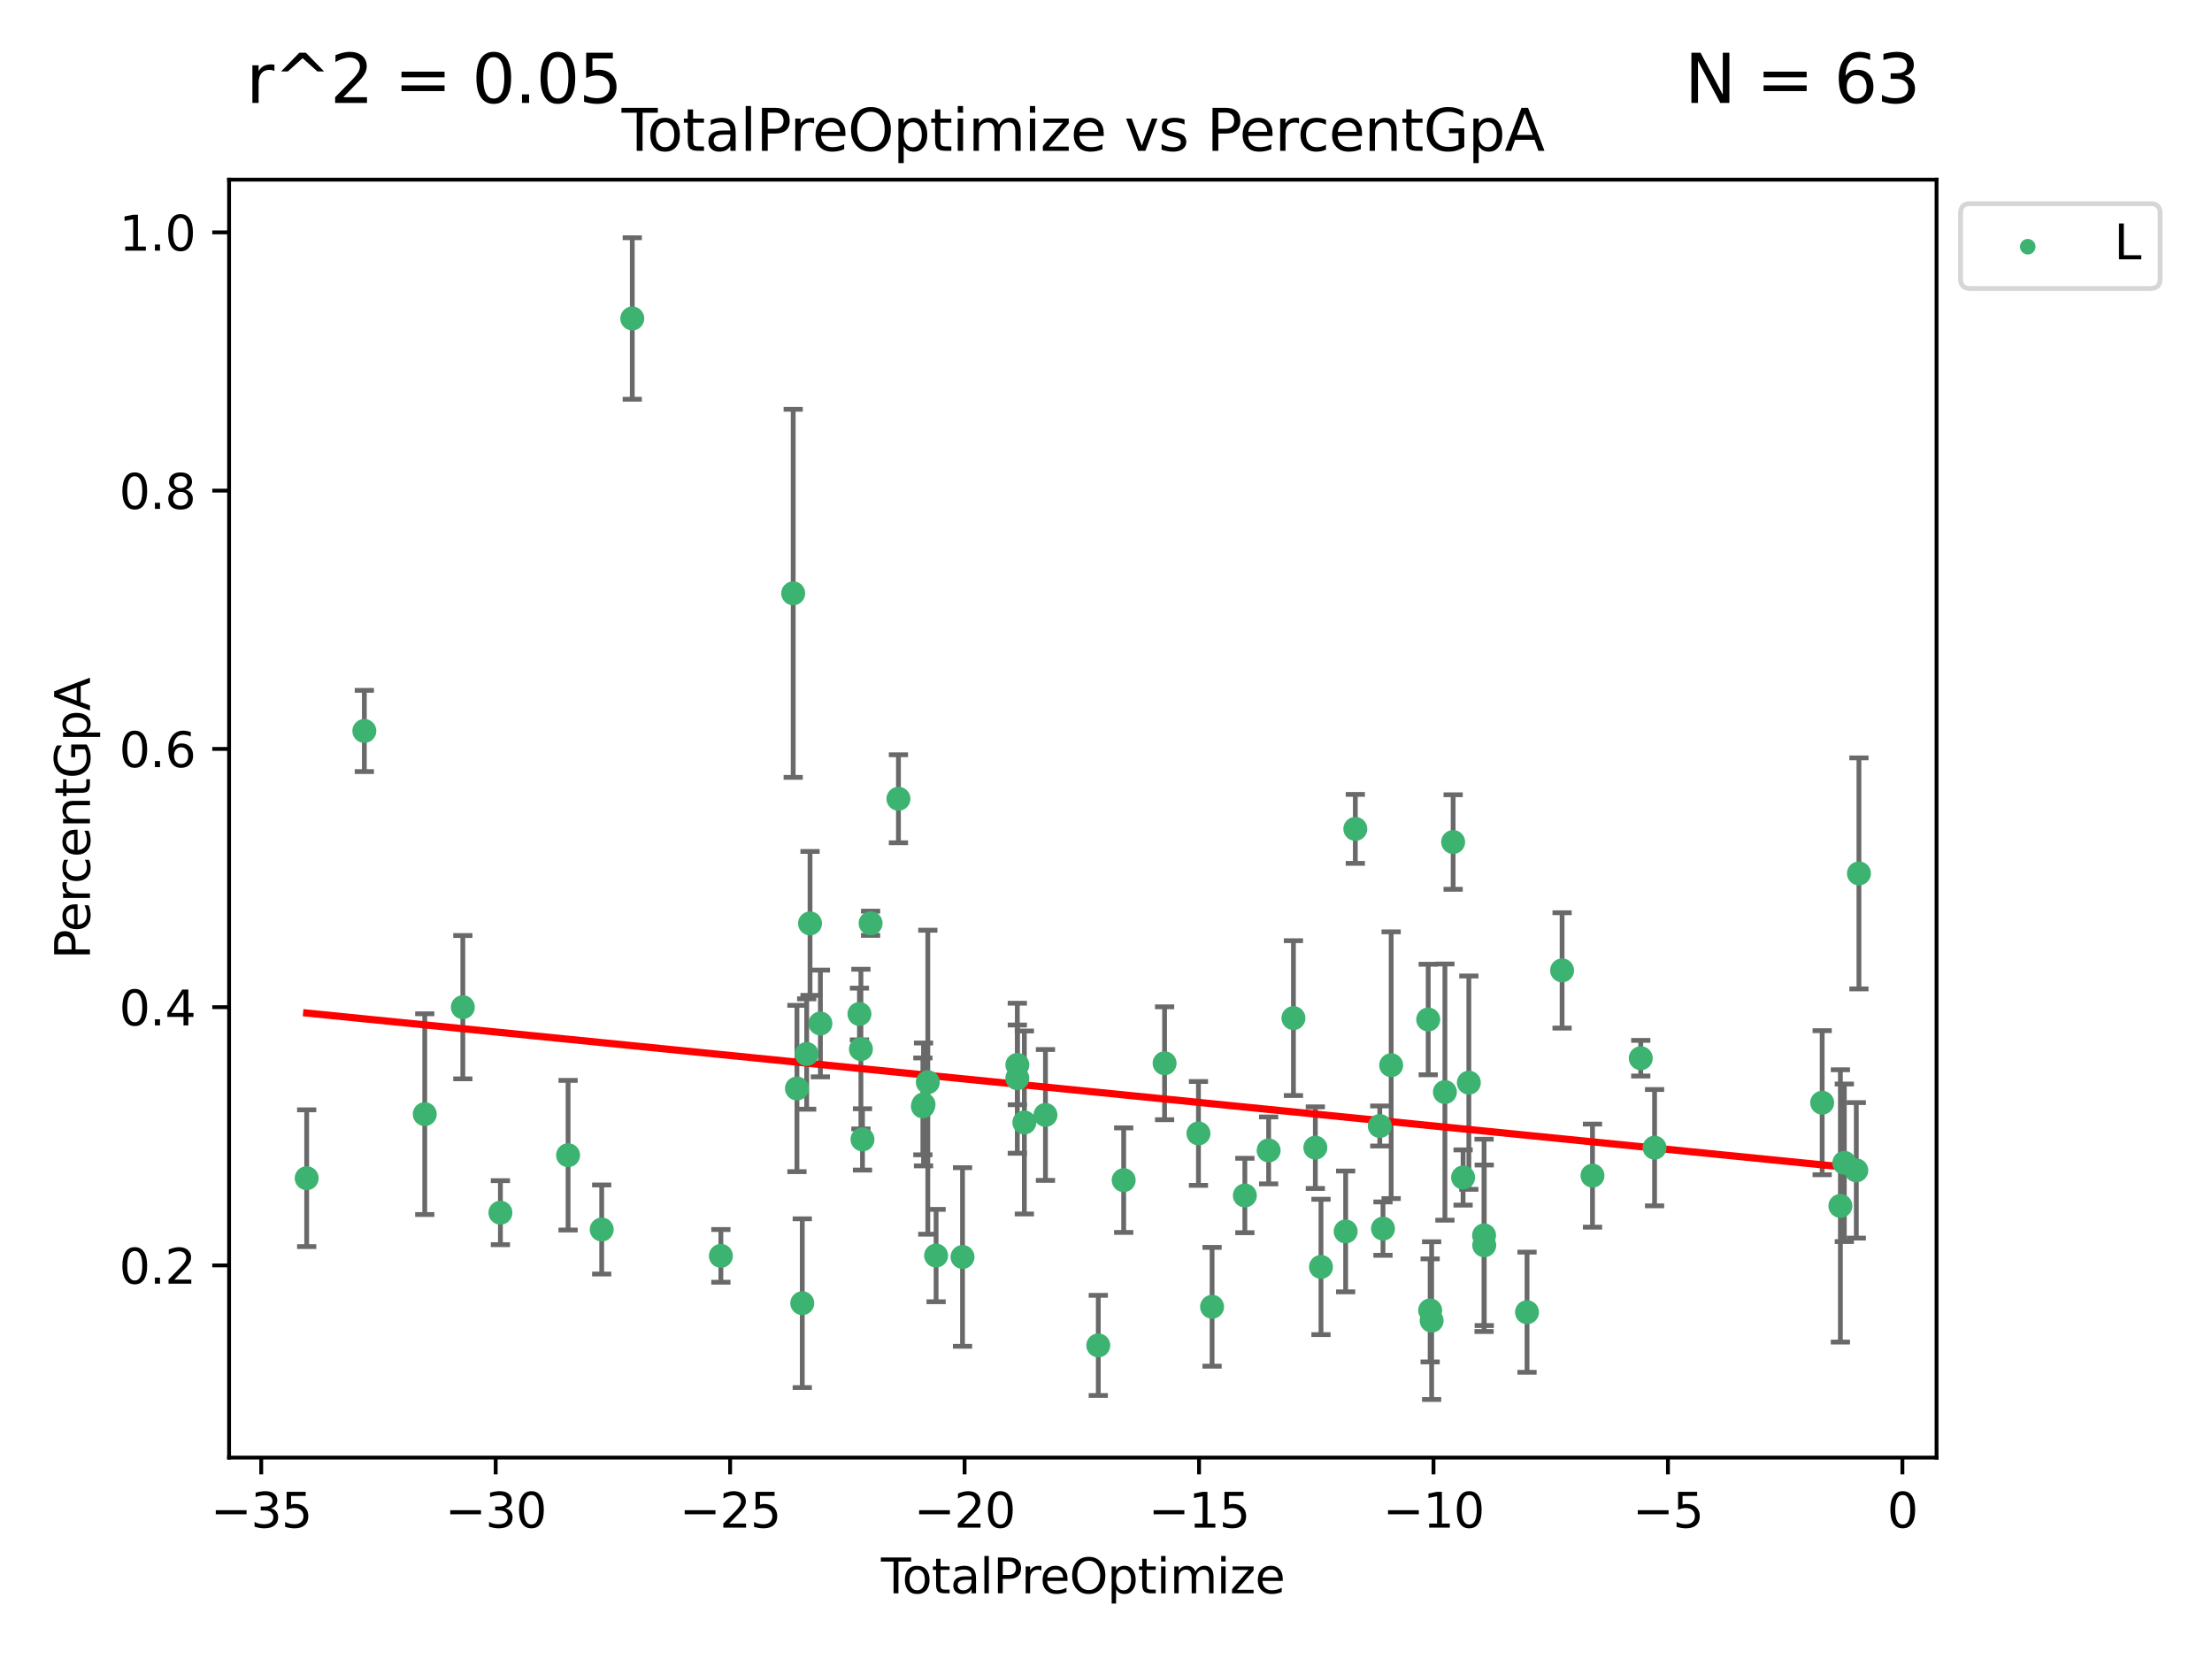 <?xml version="1.0" encoding="utf-8" standalone="no"?>
<!DOCTYPE svg PUBLIC "-//W3C//DTD SVG 1.1//EN"
  "http://www.w3.org/Graphics/SVG/1.1/DTD/svg11.dtd">
<svg xmlns:xlink="http://www.w3.org/1999/xlink" width="460.8pt" height="345.6pt" viewBox="0 0 460.8 345.6" xmlns="http://www.w3.org/2000/svg" version="1.1">
 <defs>
  <style type="text/css">*{stroke-linejoin: round; stroke-linecap: butt}</style>
 </defs>
 <g id="figure_1">
  <g id="patch_1">
   <path d="M 0 345.6 
L 460.8 345.6 
L 460.8 0 
L 0 0 
z
" style="fill: #ffffff"/>
  </g>
  <g id="axes_1">
   <g id="patch_2">
    <path d="M 47.72 303.64 
L 403.42 303.64 
L 403.42 37.422 
L 47.72 37.422 
z
" style="fill: #ffffff"/>
   </g>
   <g id="PathCollection_1">
    <defs>
     <path id="ma8ebf4da71" d="M 0 1.118 
C 0.297 1.118 0.581 1 0.791 0.791 
C 1 0.581 1.118 0.297 1.118 0 
C 1.118 -0.297 1 -0.581 0.791 -0.791 
C 0.581 -1 0.297 -1.118 0 -1.118 
C -0.297 -1.118 -0.581 -1 -0.791 -0.791 
C -1 -0.581 -1.118 -0.297 -1.118 0 
C -1.118 0.297 -1 0.581 -0.791 0.791 
C -0.581 1 -0.297 1.118 0 1.118 
z
" style="stroke: #3cb371"/>
    </defs>
    <g clip-path="url(#p69272ea769)">
     <use xlink:href="#ma8ebf4da71" x="63.888" y="245.443" style="fill: #3cb371; stroke: #3cb371"/>
     <use xlink:href="#ma8ebf4da71" x="75.898" y="152.271" style="fill: #3cb371; stroke: #3cb371"/>
     <use xlink:href="#ma8ebf4da71" x="88.484" y="232.097" style="fill: #3cb371; stroke: #3cb371"/>
     <use xlink:href="#ma8ebf4da71" x="96.416" y="209.813" style="fill: #3cb371; stroke: #3cb371"/>
     <use xlink:href="#ma8ebf4da71" x="104.245" y="252.624" style="fill: #3cb371; stroke: #3cb371"/>
     <use xlink:href="#ma8ebf4da71" x="118.341" y="240.652" style="fill: #3cb371; stroke: #3cb371"/>
     <use xlink:href="#ma8ebf4da71" x="125.346" y="256.127" style="fill: #3cb371; stroke: #3cb371"/>
     <use xlink:href="#ma8ebf4da71" x="131.715" y="66.345" style="fill: #3cb371; stroke: #3cb371"/>
     <use xlink:href="#ma8ebf4da71" x="150.172" y="261.622" style="fill: #3cb371; stroke: #3cb371"/>
     <use xlink:href="#ma8ebf4da71" x="165.236" y="123.598" style="fill: #3cb371; stroke: #3cb371"/>
     <use xlink:href="#ma8ebf4da71" x="166.016" y="226.753" style="fill: #3cb371; stroke: #3cb371"/>
     <use xlink:href="#ma8ebf4da71" x="167.127" y="271.478" style="fill: #3cb371; stroke: #3cb371"/>
     <use xlink:href="#ma8ebf4da71" x="168.045" y="219.569" style="fill: #3cb371; stroke: #3cb371"/>
     <use xlink:href="#ma8ebf4da71" x="168.744" y="192.363" style="fill: #3cb371; stroke: #3cb371"/>
     <use xlink:href="#ma8ebf4da71" x="170.904" y="213.211" style="fill: #3cb371; stroke: #3cb371"/>
     <use xlink:href="#ma8ebf4da71" x="179.038" y="211.231" style="fill: #3cb371; stroke: #3cb371"/>
     <use xlink:href="#ma8ebf4da71" x="179.345" y="218.541" style="fill: #3cb371; stroke: #3cb371"/>
     <use xlink:href="#ma8ebf4da71" x="179.672" y="237.358" style="fill: #3cb371; stroke: #3cb371"/>
     <use xlink:href="#ma8ebf4da71" x="181.362" y="192.334" style="fill: #3cb371; stroke: #3cb371"/>
     <use xlink:href="#ma8ebf4da71" x="187.161" y="166.4" style="fill: #3cb371; stroke: #3cb371"/>
     <use xlink:href="#ma8ebf4da71" x="192.252" y="230.48" style="fill: #3cb371; stroke: #3cb371"/>
     <use xlink:href="#ma8ebf4da71" x="192.388" y="230.075" style="fill: #3cb371; stroke: #3cb371"/>
     <use xlink:href="#ma8ebf4da71" x="193.281" y="225.445" style="fill: #3cb371; stroke: #3cb371"/>
     <use xlink:href="#ma8ebf4da71" x="195.005" y="261.556" style="fill: #3cb371; stroke: #3cb371"/>
     <use xlink:href="#ma8ebf4da71" x="200.511" y="261.851" style="fill: #3cb371; stroke: #3cb371"/>
     <use xlink:href="#ma8ebf4da71" x="211.925" y="224.614" style="fill: #3cb371; stroke: #3cb371"/>
     <use xlink:href="#ma8ebf4da71" x="211.933" y="221.833" style="fill: #3cb371; stroke: #3cb371"/>
     <use xlink:href="#ma8ebf4da71" x="213.39" y="233.832" style="fill: #3cb371; stroke: #3cb371"/>
     <use xlink:href="#ma8ebf4da71" x="217.788" y="232.262" style="fill: #3cb371; stroke: #3cb371"/>
     <use xlink:href="#ma8ebf4da71" x="228.792" y="280.271" style="fill: #3cb371; stroke: #3cb371"/>
     <use xlink:href="#ma8ebf4da71" x="234.084" y="245.848" style="fill: #3cb371; stroke: #3cb371"/>
     <use xlink:href="#ma8ebf4da71" x="242.605" y="221.495" style="fill: #3cb371; stroke: #3cb371"/>
     <use xlink:href="#ma8ebf4da71" x="249.66" y="236.114" style="fill: #3cb371; stroke: #3cb371"/>
     <use xlink:href="#ma8ebf4da71" x="252.498" y="272.229" style="fill: #3cb371; stroke: #3cb371"/>
     <use xlink:href="#ma8ebf4da71" x="259.326" y="249.044" style="fill: #3cb371; stroke: #3cb371"/>
     <use xlink:href="#ma8ebf4da71" x="264.28" y="239.651" style="fill: #3cb371; stroke: #3cb371"/>
     <use xlink:href="#ma8ebf4da71" x="269.447" y="212.091" style="fill: #3cb371; stroke: #3cb371"/>
     <use xlink:href="#ma8ebf4da71" x="274.011" y="239.076" style="fill: #3cb371; stroke: #3cb371"/>
     <use xlink:href="#ma8ebf4da71" x="275.186" y="263.924" style="fill: #3cb371; stroke: #3cb371"/>
     <use xlink:href="#ma8ebf4da71" x="280.325" y="256.534" style="fill: #3cb371; stroke: #3cb371"/>
     <use xlink:href="#ma8ebf4da71" x="282.337" y="172.673" style="fill: #3cb371; stroke: #3cb371"/>
     <use xlink:href="#ma8ebf4da71" x="287.436" y="234.567" style="fill: #3cb371; stroke: #3cb371"/>
     <use xlink:href="#ma8ebf4da71" x="288.103" y="255.944" style="fill: #3cb371; stroke: #3cb371"/>
     <use xlink:href="#ma8ebf4da71" x="289.805" y="221.902" style="fill: #3cb371; stroke: #3cb371"/>
     <use xlink:href="#ma8ebf4da71" x="297.522" y="212.384" style="fill: #3cb371; stroke: #3cb371"/>
     <use xlink:href="#ma8ebf4da71" x="297.928" y="272.977" style="fill: #3cb371; stroke: #3cb371"/>
     <use xlink:href="#ma8ebf4da71" x="298.236" y="275.112" style="fill: #3cb371; stroke: #3cb371"/>
     <use xlink:href="#ma8ebf4da71" x="301.002" y="227.496" style="fill: #3cb371; stroke: #3cb371"/>
     <use xlink:href="#ma8ebf4da71" x="302.717" y="175.409" style="fill: #3cb371; stroke: #3cb371"/>
     <use xlink:href="#ma8ebf4da71" x="304.789" y="245.292" style="fill: #3cb371; stroke: #3cb371"/>
     <use xlink:href="#ma8ebf4da71" x="305.988" y="225.536" style="fill: #3cb371; stroke: #3cb371"/>
     <use xlink:href="#ma8ebf4da71" x="309.16" y="257.344" style="fill: #3cb371; stroke: #3cb371"/>
     <use xlink:href="#ma8ebf4da71" x="309.196" y="259.416" style="fill: #3cb371; stroke: #3cb371"/>
     <use xlink:href="#ma8ebf4da71" x="318.107" y="273.358" style="fill: #3cb371; stroke: #3cb371"/>
     <use xlink:href="#ma8ebf4da71" x="325.411" y="202.151" style="fill: #3cb371; stroke: #3cb371"/>
     <use xlink:href="#ma8ebf4da71" x="331.746" y="244.902" style="fill: #3cb371; stroke: #3cb371"/>
     <use xlink:href="#ma8ebf4da71" x="341.801" y="220.444" style="fill: #3cb371; stroke: #3cb371"/>
     <use xlink:href="#ma8ebf4da71" x="344.678" y="239.082" style="fill: #3cb371; stroke: #3cb371"/>
     <use xlink:href="#ma8ebf4da71" x="379.593" y="229.714" style="fill: #3cb371; stroke: #3cb371"/>
     <use xlink:href="#ma8ebf4da71" x="383.388" y="251.214" style="fill: #3cb371; stroke: #3cb371"/>
     <use xlink:href="#ma8ebf4da71" x="384.208" y="242.232" style="fill: #3cb371; stroke: #3cb371"/>
     <use xlink:href="#ma8ebf4da71" x="386.702" y="243.808" style="fill: #3cb371; stroke: #3cb371"/>
     <use xlink:href="#ma8ebf4da71" x="387.252" y="181.945" style="fill: #3cb371; stroke: #3cb371"/>
    </g>
   </g>
   <g id="matplotlib.axis_1">
    <g id="xtick_1">
     <g id="line2d_1">
      <defs>
       <path id="ma37544992b" d="M 0 0 
L 0 3.5 
" style="stroke: #000000; stroke-width: 0.8"/>
      </defs>
      <g>
       <use xlink:href="#ma37544992b" x="54.419" y="303.64" style="stroke: #000000; stroke-width: 0.8"/>
      </g>
     </g>
     <g id="text_1">
      <!-- −35 -->
      <g transform="translate(43.867 318.238)scale(0.1 -0.1)">
       <defs>
        <path id="DejaVuSans-2212" d="M 678 2272 
L 4684 2272 
L 4684 1741 
L 678 1741 
L 678 2272 
z
" transform="scale(0.016)"/>
        <path id="DejaVuSans-33" d="M 2597 2516 
Q 3050 2419 3304 2112 
Q 3559 1806 3559 1356 
Q 3559 666 3084 287 
Q 2609 -91 1734 -91 
Q 1441 -91 1130 -33 
Q 819 25 488 141 
L 488 750 
Q 750 597 1062 519 
Q 1375 441 1716 441 
Q 2309 441 2620 675 
Q 2931 909 2931 1356 
Q 2931 1769 2642 2001 
Q 2353 2234 1838 2234 
L 1294 2234 
L 1294 2753 
L 1863 2753 
Q 2328 2753 2575 2939 
Q 2822 3125 2822 3475 
Q 2822 3834 2567 4026 
Q 2313 4219 1838 4219 
Q 1578 4219 1281 4162 
Q 984 4106 628 3988 
L 628 4550 
Q 988 4650 1302 4700 
Q 1616 4750 1894 4750 
Q 2613 4750 3031 4423 
Q 3450 4097 3450 3541 
Q 3450 3153 3228 2886 
Q 3006 2619 2597 2516 
z
" transform="scale(0.016)"/>
        <path id="DejaVuSans-35" d="M 691 4666 
L 3169 4666 
L 3169 4134 
L 1269 4134 
L 1269 2991 
Q 1406 3038 1543 3061 
Q 1681 3084 1819 3084 
Q 2600 3084 3056 2656 
Q 3513 2228 3513 1497 
Q 3513 744 3044 326 
Q 2575 -91 1722 -91 
Q 1428 -91 1123 -41 
Q 819 9 494 109 
L 494 744 
Q 775 591 1075 516 
Q 1375 441 1709 441 
Q 2250 441 2565 725 
Q 2881 1009 2881 1497 
Q 2881 1984 2565 2268 
Q 2250 2553 1709 2553 
Q 1456 2553 1204 2497 
Q 953 2441 691 2322 
L 691 4666 
z
" transform="scale(0.016)"/>
       </defs>
       <use xlink:href="#DejaVuSans-2212"/>
       <use xlink:href="#DejaVuSans-33" x="83.789"/>
       <use xlink:href="#DejaVuSans-35" x="147.412"/>
      </g>
     </g>
    </g>
    <g id="xtick_2">
     <g id="line2d_2">
      <g>
       <use xlink:href="#ma37544992b" x="103.26" y="303.64" style="stroke: #000000; stroke-width: 0.8"/>
      </g>
     </g>
     <g id="text_2">
      <!-- −30 -->
      <g transform="translate(92.708 318.238)scale(0.1 -0.1)">
       <defs>
        <path id="DejaVuSans-30" d="M 2034 4250 
Q 1547 4250 1301 3770 
Q 1056 3291 1056 2328 
Q 1056 1369 1301 889 
Q 1547 409 2034 409 
Q 2525 409 2770 889 
Q 3016 1369 3016 2328 
Q 3016 3291 2770 3770 
Q 2525 4250 2034 4250 
z
M 2034 4750 
Q 2819 4750 3233 4129 
Q 3647 3509 3647 2328 
Q 3647 1150 3233 529 
Q 2819 -91 2034 -91 
Q 1250 -91 836 529 
Q 422 1150 422 2328 
Q 422 3509 836 4129 
Q 1250 4750 2034 4750 
z
" transform="scale(0.016)"/>
       </defs>
       <use xlink:href="#DejaVuSans-2212"/>
       <use xlink:href="#DejaVuSans-33" x="83.789"/>
       <use xlink:href="#DejaVuSans-30" x="147.412"/>
      </g>
     </g>
    </g>
    <g id="xtick_3">
     <g id="line2d_3">
      <g>
       <use xlink:href="#ma37544992b" x="152.101" y="303.64" style="stroke: #000000; stroke-width: 0.8"/>
      </g>
     </g>
     <g id="text_3">
      <!-- −25 -->
      <g transform="translate(141.549 318.238)scale(0.1 -0.1)">
       <defs>
        <path id="DejaVuSans-32" d="M 1228 531 
L 3431 531 
L 3431 0 
L 469 0 
L 469 531 
Q 828 903 1448 1529 
Q 2069 2156 2228 2338 
Q 2531 2678 2651 2914 
Q 2772 3150 2772 3378 
Q 2772 3750 2511 3984 
Q 2250 4219 1831 4219 
Q 1534 4219 1204 4116 
Q 875 4013 500 3803 
L 500 4441 
Q 881 4594 1212 4672 
Q 1544 4750 1819 4750 
Q 2544 4750 2975 4387 
Q 3406 4025 3406 3419 
Q 3406 3131 3298 2873 
Q 3191 2616 2906 2266 
Q 2828 2175 2409 1742 
Q 1991 1309 1228 531 
z
" transform="scale(0.016)"/>
       </defs>
       <use xlink:href="#DejaVuSans-2212"/>
       <use xlink:href="#DejaVuSans-32" x="83.789"/>
       <use xlink:href="#DejaVuSans-35" x="147.412"/>
      </g>
     </g>
    </g>
    <g id="xtick_4">
     <g id="line2d_4">
      <g>
       <use xlink:href="#ma37544992b" x="200.942" y="303.64" style="stroke: #000000; stroke-width: 0.8"/>
      </g>
     </g>
     <g id="text_4">
      <!-- −20 -->
      <g transform="translate(190.39 318.238)scale(0.1 -0.1)">
       <use xlink:href="#DejaVuSans-2212"/>
       <use xlink:href="#DejaVuSans-32" x="83.789"/>
       <use xlink:href="#DejaVuSans-30" x="147.412"/>
      </g>
     </g>
    </g>
    <g id="xtick_5">
     <g id="line2d_5">
      <g>
       <use xlink:href="#ma37544992b" x="249.783" y="303.64" style="stroke: #000000; stroke-width: 0.8"/>
      </g>
     </g>
     <g id="text_5">
      <!-- −15 -->
      <g transform="translate(239.231 318.238)scale(0.1 -0.1)">
       <defs>
        <path id="DejaVuSans-31" d="M 794 531 
L 1825 531 
L 1825 4091 
L 703 3866 
L 703 4441 
L 1819 4666 
L 2450 4666 
L 2450 531 
L 3481 531 
L 3481 0 
L 794 0 
L 794 531 
z
" transform="scale(0.016)"/>
       </defs>
       <use xlink:href="#DejaVuSans-2212"/>
       <use xlink:href="#DejaVuSans-31" x="83.789"/>
       <use xlink:href="#DejaVuSans-35" x="147.412"/>
      </g>
     </g>
    </g>
    <g id="xtick_6">
     <g id="line2d_6">
      <g>
       <use xlink:href="#ma37544992b" x="298.624" y="303.64" style="stroke: #000000; stroke-width: 0.8"/>
      </g>
     </g>
     <g id="text_6">
      <!-- −10 -->
      <g transform="translate(288.071 318.238)scale(0.1 -0.1)">
       <use xlink:href="#DejaVuSans-2212"/>
       <use xlink:href="#DejaVuSans-31" x="83.789"/>
       <use xlink:href="#DejaVuSans-30" x="147.412"/>
      </g>
     </g>
    </g>
    <g id="xtick_7">
     <g id="line2d_7">
      <g>
       <use xlink:href="#ma37544992b" x="347.465" y="303.64" style="stroke: #000000; stroke-width: 0.8"/>
      </g>
     </g>
     <g id="text_7">
      <!-- −5 -->
      <g transform="translate(340.094 318.238)scale(0.1 -0.1)">
       <use xlink:href="#DejaVuSans-2212"/>
       <use xlink:href="#DejaVuSans-35" x="83.789"/>
      </g>
     </g>
    </g>
    <g id="xtick_8">
     <g id="line2d_8">
      <g>
       <use xlink:href="#ma37544992b" x="396.306" y="303.64" style="stroke: #000000; stroke-width: 0.8"/>
      </g>
     </g>
     <g id="text_8">
      <!-- 0 -->
      <g transform="translate(393.125 318.238)scale(0.1 -0.1)">
       <use xlink:href="#DejaVuSans-30"/>
      </g>
     </g>
    </g>
    <g id="text_9">
     <!-- TotalPreOptimize -->
     <g transform="translate(183.527 331.917)scale(0.1 -0.1)">
      <defs>
       <path id="DejaVuSans-54" d="M -19 4666 
L 3928 4666 
L 3928 4134 
L 2272 4134 
L 2272 0 
L 1638 0 
L 1638 4134 
L -19 4134 
L -19 4666 
z
" transform="scale(0.016)"/>
       <path id="DejaVuSans-6f" d="M 1959 3097 
Q 1497 3097 1228 2736 
Q 959 2375 959 1747 
Q 959 1119 1226 758 
Q 1494 397 1959 397 
Q 2419 397 2687 759 
Q 2956 1122 2956 1747 
Q 2956 2369 2687 2733 
Q 2419 3097 1959 3097 
z
M 1959 3584 
Q 2709 3584 3137 3096 
Q 3566 2609 3566 1747 
Q 3566 888 3137 398 
Q 2709 -91 1959 -91 
Q 1206 -91 779 398 
Q 353 888 353 1747 
Q 353 2609 779 3096 
Q 1206 3584 1959 3584 
z
" transform="scale(0.016)"/>
       <path id="DejaVuSans-74" d="M 1172 4494 
L 1172 3500 
L 2356 3500 
L 2356 3053 
L 1172 3053 
L 1172 1153 
Q 1172 725 1289 603 
Q 1406 481 1766 481 
L 2356 481 
L 2356 0 
L 1766 0 
Q 1100 0 847 248 
Q 594 497 594 1153 
L 594 3053 
L 172 3053 
L 172 3500 
L 594 3500 
L 594 4494 
L 1172 4494 
z
" transform="scale(0.016)"/>
       <path id="DejaVuSans-61" d="M 2194 1759 
Q 1497 1759 1228 1600 
Q 959 1441 959 1056 
Q 959 750 1161 570 
Q 1363 391 1709 391 
Q 2188 391 2477 730 
Q 2766 1069 2766 1631 
L 2766 1759 
L 2194 1759 
z
M 3341 1997 
L 3341 0 
L 2766 0 
L 2766 531 
Q 2569 213 2275 61 
Q 1981 -91 1556 -91 
Q 1019 -91 701 211 
Q 384 513 384 1019 
Q 384 1609 779 1909 
Q 1175 2209 1959 2209 
L 2766 2209 
L 2766 2266 
Q 2766 2663 2505 2880 
Q 2244 3097 1772 3097 
Q 1472 3097 1187 3025 
Q 903 2953 641 2809 
L 641 3341 
Q 956 3463 1253 3523 
Q 1550 3584 1831 3584 
Q 2591 3584 2966 3190 
Q 3341 2797 3341 1997 
z
" transform="scale(0.016)"/>
       <path id="DejaVuSans-6c" d="M 603 4863 
L 1178 4863 
L 1178 0 
L 603 0 
L 603 4863 
z
" transform="scale(0.016)"/>
       <path id="DejaVuSans-50" d="M 1259 4147 
L 1259 2394 
L 2053 2394 
Q 2494 2394 2734 2622 
Q 2975 2850 2975 3272 
Q 2975 3691 2734 3919 
Q 2494 4147 2053 4147 
L 1259 4147 
z
M 628 4666 
L 2053 4666 
Q 2838 4666 3239 4311 
Q 3641 3956 3641 3272 
Q 3641 2581 3239 2228 
Q 2838 1875 2053 1875 
L 1259 1875 
L 1259 0 
L 628 0 
L 628 4666 
z
" transform="scale(0.016)"/>
       <path id="DejaVuSans-72" d="M 2631 2963 
Q 2534 3019 2420 3045 
Q 2306 3072 2169 3072 
Q 1681 3072 1420 2755 
Q 1159 2438 1159 1844 
L 1159 0 
L 581 0 
L 581 3500 
L 1159 3500 
L 1159 2956 
Q 1341 3275 1631 3429 
Q 1922 3584 2338 3584 
Q 2397 3584 2469 3576 
Q 2541 3569 2628 3553 
L 2631 2963 
z
" transform="scale(0.016)"/>
       <path id="DejaVuSans-65" d="M 3597 1894 
L 3597 1613 
L 953 1613 
Q 991 1019 1311 708 
Q 1631 397 2203 397 
Q 2534 397 2845 478 
Q 3156 559 3463 722 
L 3463 178 
Q 3153 47 2828 -22 
Q 2503 -91 2169 -91 
Q 1331 -91 842 396 
Q 353 884 353 1716 
Q 353 2575 817 3079 
Q 1281 3584 2069 3584 
Q 2775 3584 3186 3129 
Q 3597 2675 3597 1894 
z
M 3022 2063 
Q 3016 2534 2758 2815 
Q 2500 3097 2075 3097 
Q 1594 3097 1305 2825 
Q 1016 2553 972 2059 
L 3022 2063 
z
" transform="scale(0.016)"/>
       <path id="DejaVuSans-4f" d="M 2522 4238 
Q 1834 4238 1429 3725 
Q 1025 3213 1025 2328 
Q 1025 1447 1429 934 
Q 1834 422 2522 422 
Q 3209 422 3611 934 
Q 4013 1447 4013 2328 
Q 4013 3213 3611 3725 
Q 3209 4238 2522 4238 
z
M 2522 4750 
Q 3503 4750 4090 4092 
Q 4678 3434 4678 2328 
Q 4678 1225 4090 567 
Q 3503 -91 2522 -91 
Q 1538 -91 948 565 
Q 359 1222 359 2328 
Q 359 3434 948 4092 
Q 1538 4750 2522 4750 
z
" transform="scale(0.016)"/>
       <path id="DejaVuSans-70" d="M 1159 525 
L 1159 -1331 
L 581 -1331 
L 581 3500 
L 1159 3500 
L 1159 2969 
Q 1341 3281 1617 3432 
Q 1894 3584 2278 3584 
Q 2916 3584 3314 3078 
Q 3713 2572 3713 1747 
Q 3713 922 3314 415 
Q 2916 -91 2278 -91 
Q 1894 -91 1617 61 
Q 1341 213 1159 525 
z
M 3116 1747 
Q 3116 2381 2855 2742 
Q 2594 3103 2138 3103 
Q 1681 3103 1420 2742 
Q 1159 2381 1159 1747 
Q 1159 1113 1420 752 
Q 1681 391 2138 391 
Q 2594 391 2855 752 
Q 3116 1113 3116 1747 
z
" transform="scale(0.016)"/>
       <path id="DejaVuSans-69" d="M 603 3500 
L 1178 3500 
L 1178 0 
L 603 0 
L 603 3500 
z
M 603 4863 
L 1178 4863 
L 1178 4134 
L 603 4134 
L 603 4863 
z
" transform="scale(0.016)"/>
       <path id="DejaVuSans-6d" d="M 3328 2828 
Q 3544 3216 3844 3400 
Q 4144 3584 4550 3584 
Q 5097 3584 5394 3201 
Q 5691 2819 5691 2113 
L 5691 0 
L 5113 0 
L 5113 2094 
Q 5113 2597 4934 2840 
Q 4756 3084 4391 3084 
Q 3944 3084 3684 2787 
Q 3425 2491 3425 1978 
L 3425 0 
L 2847 0 
L 2847 2094 
Q 2847 2600 2669 2842 
Q 2491 3084 2119 3084 
Q 1678 3084 1418 2786 
Q 1159 2488 1159 1978 
L 1159 0 
L 581 0 
L 581 3500 
L 1159 3500 
L 1159 2956 
Q 1356 3278 1631 3431 
Q 1906 3584 2284 3584 
Q 2666 3584 2933 3390 
Q 3200 3197 3328 2828 
z
" transform="scale(0.016)"/>
       <path id="DejaVuSans-7a" d="M 353 3500 
L 3084 3500 
L 3084 2975 
L 922 459 
L 3084 459 
L 3084 0 
L 275 0 
L 275 525 
L 2438 3041 
L 353 3041 
L 353 3500 
z
" transform="scale(0.016)"/>
      </defs>
      <use xlink:href="#DejaVuSans-54"/>
      <use xlink:href="#DejaVuSans-6f" x="44.084"/>
      <use xlink:href="#DejaVuSans-74" x="105.266"/>
      <use xlink:href="#DejaVuSans-61" x="144.475"/>
      <use xlink:href="#DejaVuSans-6c" x="205.754"/>
      <use xlink:href="#DejaVuSans-50" x="233.537"/>
      <use xlink:href="#DejaVuSans-72" x="292.09"/>
      <use xlink:href="#DejaVuSans-65" x="330.953"/>
      <use xlink:href="#DejaVuSans-4f" x="392.477"/>
      <use xlink:href="#DejaVuSans-70" x="471.188"/>
      <use xlink:href="#DejaVuSans-74" x="534.664"/>
      <use xlink:href="#DejaVuSans-69" x="573.873"/>
      <use xlink:href="#DejaVuSans-6d" x="601.656"/>
      <use xlink:href="#DejaVuSans-69" x="699.068"/>
      <use xlink:href="#DejaVuSans-7a" x="726.852"/>
      <use xlink:href="#DejaVuSans-65" x="779.342"/>
     </g>
    </g>
   </g>
   <g id="matplotlib.axis_2">
    <g id="ytick_1">
     <g id="line2d_9">
      <defs>
       <path id="mc6baa3f6b9" d="M 0 0 
L -3.5 0 
" style="stroke: #000000; stroke-width: 0.8"/>
      </defs>
      <g>
       <use xlink:href="#mc6baa3f6b9" x="47.72" y="263.61" style="stroke: #000000; stroke-width: 0.8"/>
      </g>
     </g>
     <g id="text_10">
      <!-- 0.2 -->
      <g transform="translate(24.817 267.409)scale(0.1 -0.1)">
       <defs>
        <path id="DejaVuSans-2e" d="M 684 794 
L 1344 794 
L 1344 0 
L 684 0 
L 684 794 
z
" transform="scale(0.016)"/>
       </defs>
       <use xlink:href="#DejaVuSans-30"/>
       <use xlink:href="#DejaVuSans-2e" x="63.623"/>
       <use xlink:href="#DejaVuSans-32" x="95.41"/>
      </g>
     </g>
    </g>
    <g id="ytick_2">
     <g id="line2d_10">
      <g>
       <use xlink:href="#mc6baa3f6b9" x="47.72" y="209.81" style="stroke: #000000; stroke-width: 0.8"/>
      </g>
     </g>
     <g id="text_11">
      <!-- 0.4 -->
      <g transform="translate(24.817 213.609)scale(0.1 -0.1)">
       <defs>
        <path id="DejaVuSans-34" d="M 2419 4116 
L 825 1625 
L 2419 1625 
L 2419 4116 
z
M 2253 4666 
L 3047 4666 
L 3047 1625 
L 3713 1625 
L 3713 1100 
L 3047 1100 
L 3047 0 
L 2419 0 
L 2419 1100 
L 313 1100 
L 313 1709 
L 2253 4666 
z
" transform="scale(0.016)"/>
       </defs>
       <use xlink:href="#DejaVuSans-30"/>
       <use xlink:href="#DejaVuSans-2e" x="63.623"/>
       <use xlink:href="#DejaVuSans-34" x="95.41"/>
      </g>
     </g>
    </g>
    <g id="ytick_3">
     <g id="line2d_11">
      <g>
       <use xlink:href="#mc6baa3f6b9" x="47.72" y="156.01" style="stroke: #000000; stroke-width: 0.8"/>
      </g>
     </g>
     <g id="text_12">
      <!-- 0.6 -->
      <g transform="translate(24.817 159.809)scale(0.1 -0.1)">
       <defs>
        <path id="DejaVuSans-36" d="M 2113 2584 
Q 1688 2584 1439 2293 
Q 1191 2003 1191 1497 
Q 1191 994 1439 701 
Q 1688 409 2113 409 
Q 2538 409 2786 701 
Q 3034 994 3034 1497 
Q 3034 2003 2786 2293 
Q 2538 2584 2113 2584 
z
M 3366 4563 
L 3366 3988 
Q 3128 4100 2886 4159 
Q 2644 4219 2406 4219 
Q 1781 4219 1451 3797 
Q 1122 3375 1075 2522 
Q 1259 2794 1537 2939 
Q 1816 3084 2150 3084 
Q 2853 3084 3261 2657 
Q 3669 2231 3669 1497 
Q 3669 778 3244 343 
Q 2819 -91 2113 -91 
Q 1303 -91 875 529 
Q 447 1150 447 2328 
Q 447 3434 972 4092 
Q 1497 4750 2381 4750 
Q 2619 4750 2861 4703 
Q 3103 4656 3366 4563 
z
" transform="scale(0.016)"/>
       </defs>
       <use xlink:href="#DejaVuSans-30"/>
       <use xlink:href="#DejaVuSans-2e" x="63.623"/>
       <use xlink:href="#DejaVuSans-36" x="95.41"/>
      </g>
     </g>
    </g>
    <g id="ytick_4">
     <g id="line2d_12">
      <g>
       <use xlink:href="#mc6baa3f6b9" x="47.72" y="102.21" style="stroke: #000000; stroke-width: 0.8"/>
      </g>
     </g>
     <g id="text_13">
      <!-- 0.8 -->
      <g transform="translate(24.817 106.009)scale(0.1 -0.1)">
       <defs>
        <path id="DejaVuSans-38" d="M 2034 2216 
Q 1584 2216 1326 1975 
Q 1069 1734 1069 1313 
Q 1069 891 1326 650 
Q 1584 409 2034 409 
Q 2484 409 2743 651 
Q 3003 894 3003 1313 
Q 3003 1734 2745 1975 
Q 2488 2216 2034 2216 
z
M 1403 2484 
Q 997 2584 770 2862 
Q 544 3141 544 3541 
Q 544 4100 942 4425 
Q 1341 4750 2034 4750 
Q 2731 4750 3128 4425 
Q 3525 4100 3525 3541 
Q 3525 3141 3298 2862 
Q 3072 2584 2669 2484 
Q 3125 2378 3379 2068 
Q 3634 1759 3634 1313 
Q 3634 634 3220 271 
Q 2806 -91 2034 -91 
Q 1263 -91 848 271 
Q 434 634 434 1313 
Q 434 1759 690 2068 
Q 947 2378 1403 2484 
z
M 1172 3481 
Q 1172 3119 1398 2916 
Q 1625 2713 2034 2713 
Q 2441 2713 2670 2916 
Q 2900 3119 2900 3481 
Q 2900 3844 2670 4047 
Q 2441 4250 2034 4250 
Q 1625 4250 1398 4047 
Q 1172 3844 1172 3481 
z
" transform="scale(0.016)"/>
       </defs>
       <use xlink:href="#DejaVuSans-30"/>
       <use xlink:href="#DejaVuSans-2e" x="63.623"/>
       <use xlink:href="#DejaVuSans-38" x="95.41"/>
      </g>
     </g>
    </g>
    <g id="ytick_5">
     <g id="line2d_13">
      <g>
       <use xlink:href="#mc6baa3f6b9" x="47.72" y="48.41" style="stroke: #000000; stroke-width: 0.8"/>
      </g>
     </g>
     <g id="text_14">
      <!-- 1.0 -->
      <g transform="translate(24.817 52.209)scale(0.1 -0.1)">
       <use xlink:href="#DejaVuSans-31"/>
       <use xlink:href="#DejaVuSans-2e" x="63.623"/>
       <use xlink:href="#DejaVuSans-30" x="95.41"/>
      </g>
     </g>
    </g>
    <g id="text_15">
     <!-- PercentGpA -->
     <g transform="translate(18.737 199.807)rotate(-90)scale(0.1 -0.1)">
      <defs>
       <path id="DejaVuSans-63" d="M 3122 3366 
L 3122 2828 
Q 2878 2963 2633 3030 
Q 2388 3097 2138 3097 
Q 1578 3097 1268 2742 
Q 959 2388 959 1747 
Q 959 1106 1268 751 
Q 1578 397 2138 397 
Q 2388 397 2633 464 
Q 2878 531 3122 666 
L 3122 134 
Q 2881 22 2623 -34 
Q 2366 -91 2075 -91 
Q 1284 -91 818 406 
Q 353 903 353 1747 
Q 353 2603 823 3093 
Q 1294 3584 2113 3584 
Q 2378 3584 2631 3529 
Q 2884 3475 3122 3366 
z
" transform="scale(0.016)"/>
       <path id="DejaVuSans-6e" d="M 3513 2113 
L 3513 0 
L 2938 0 
L 2938 2094 
Q 2938 2591 2744 2837 
Q 2550 3084 2163 3084 
Q 1697 3084 1428 2787 
Q 1159 2491 1159 1978 
L 1159 0 
L 581 0 
L 581 3500 
L 1159 3500 
L 1159 2956 
Q 1366 3272 1645 3428 
Q 1925 3584 2291 3584 
Q 2894 3584 3203 3211 
Q 3513 2838 3513 2113 
z
" transform="scale(0.016)"/>
       <path id="DejaVuSans-47" d="M 3809 666 
L 3809 1919 
L 2778 1919 
L 2778 2438 
L 4434 2438 
L 4434 434 
Q 4069 175 3628 42 
Q 3188 -91 2688 -91 
Q 1594 -91 976 548 
Q 359 1188 359 2328 
Q 359 3472 976 4111 
Q 1594 4750 2688 4750 
Q 3144 4750 3555 4637 
Q 3966 4525 4313 4306 
L 4313 3634 
Q 3963 3931 3569 4081 
Q 3175 4231 2741 4231 
Q 1884 4231 1454 3753 
Q 1025 3275 1025 2328 
Q 1025 1384 1454 906 
Q 1884 428 2741 428 
Q 3075 428 3337 486 
Q 3600 544 3809 666 
z
" transform="scale(0.016)"/>
       <path id="DejaVuSans-41" d="M 2188 4044 
L 1331 1722 
L 3047 1722 
L 2188 4044 
z
M 1831 4666 
L 2547 4666 
L 4325 0 
L 3669 0 
L 3244 1197 
L 1141 1197 
L 716 0 
L 50 0 
L 1831 4666 
z
" transform="scale(0.016)"/>
      </defs>
      <use xlink:href="#DejaVuSans-50"/>
      <use xlink:href="#DejaVuSans-65" x="56.678"/>
      <use xlink:href="#DejaVuSans-72" x="118.201"/>
      <use xlink:href="#DejaVuSans-63" x="157.064"/>
      <use xlink:href="#DejaVuSans-65" x="212.045"/>
      <use xlink:href="#DejaVuSans-6e" x="273.568"/>
      <use xlink:href="#DejaVuSans-74" x="336.947"/>
      <use xlink:href="#DejaVuSans-47" x="376.156"/>
      <use xlink:href="#DejaVuSans-70" x="453.646"/>
      <use xlink:href="#DejaVuSans-41" x="517.123"/>
     </g>
    </g>
   </g>
   <g id="LineCollection_1">
    <path d="M 63.888 259.688 
L 63.888 231.197 
" clip-path="url(#p69272ea769)" style="fill: none; stroke: #696969"/>
    <path d="M 75.898 160.732 
L 75.898 143.811 
" clip-path="url(#p69272ea769)" style="fill: none; stroke: #696969"/>
    <path d="M 88.484 253.007 
L 88.484 211.188 
" clip-path="url(#p69272ea769)" style="fill: none; stroke: #696969"/>
    <path d="M 96.416 224.738 
L 96.416 194.888 
" clip-path="url(#p69272ea769)" style="fill: none; stroke: #696969"/>
    <path d="M 104.245 259.291 
L 104.245 245.958 
" clip-path="url(#p69272ea769)" style="fill: none; stroke: #696969"/>
    <path d="M 118.341 256.238 
L 118.341 225.067 
" clip-path="url(#p69272ea769)" style="fill: none; stroke: #696969"/>
    <path d="M 125.346 265.405 
L 125.346 246.85 
" clip-path="url(#p69272ea769)" style="fill: none; stroke: #696969"/>
    <path d="M 131.715 83.167 
L 131.715 49.523 
" clip-path="url(#p69272ea769)" style="fill: none; stroke: #696969"/>
    <path d="M 150.172 267.112 
L 150.172 256.133 
" clip-path="url(#p69272ea769)" style="fill: none; stroke: #696969"/>
    <path d="M 165.236 161.939 
L 165.236 85.257 
" clip-path="url(#p69272ea769)" style="fill: none; stroke: #696969"/>
    <path d="M 166.016 244.075 
L 166.016 209.431 
" clip-path="url(#p69272ea769)" style="fill: none; stroke: #696969"/>
    <path d="M 167.127 289.056 
L 167.127 253.899 
" clip-path="url(#p69272ea769)" style="fill: none; stroke: #696969"/>
    <path d="M 168.045 231.064 
L 168.045 208.074 
" clip-path="url(#p69272ea769)" style="fill: none; stroke: #696969"/>
    <path d="M 168.744 207.356 
L 168.744 177.37 
" clip-path="url(#p69272ea769)" style="fill: none; stroke: #696969"/>
    <path d="M 170.904 224.331 
L 170.904 202.09 
" clip-path="url(#p69272ea769)" style="fill: none; stroke: #696969"/>
    <path d="M 179.038 216.616 
L 179.038 205.847 
" clip-path="url(#p69272ea769)" style="fill: none; stroke: #696969"/>
    <path d="M 179.345 235.176 
L 179.345 201.907 
" clip-path="url(#p69272ea769)" style="fill: none; stroke: #696969"/>
    <path d="M 179.672 243.746 
L 179.672 230.969 
" clip-path="url(#p69272ea769)" style="fill: none; stroke: #696969"/>
    <path d="M 181.362 194.856 
L 181.362 189.811 
" clip-path="url(#p69272ea769)" style="fill: none; stroke: #696969"/>
    <path d="M 187.161 175.566 
L 187.161 157.234 
" clip-path="url(#p69272ea769)" style="fill: none; stroke: #696969"/>
    <path d="M 192.252 240.565 
L 192.252 220.394 
" clip-path="url(#p69272ea769)" style="fill: none; stroke: #696969"/>
    <path d="M 192.388 242.874 
L 192.388 217.276 
" clip-path="url(#p69272ea769)" style="fill: none; stroke: #696969"/>
    <path d="M 193.281 257.106 
L 193.281 193.784 
" clip-path="url(#p69272ea769)" style="fill: none; stroke: #696969"/>
    <path d="M 195.005 271.175 
L 195.005 251.937 
" clip-path="url(#p69272ea769)" style="fill: none; stroke: #696969"/>
    <path d="M 200.511 280.458 
L 200.511 243.244 
" clip-path="url(#p69272ea769)" style="fill: none; stroke: #696969"/>
    <path d="M 211.925 240.243 
L 211.925 208.984 
" clip-path="url(#p69272ea769)" style="fill: none; stroke: #696969"/>
    <path d="M 211.933 230.137 
L 211.933 213.53 
" clip-path="url(#p69272ea769)" style="fill: none; stroke: #696969"/>
    <path d="M 213.39 252.889 
L 213.39 214.775 
" clip-path="url(#p69272ea769)" style="fill: none; stroke: #696969"/>
    <path d="M 217.788 245.895 
L 217.788 218.63 
" clip-path="url(#p69272ea769)" style="fill: none; stroke: #696969"/>
    <path d="M 228.792 290.705 
L 228.792 269.838 
" clip-path="url(#p69272ea769)" style="fill: none; stroke: #696969"/>
    <path d="M 234.084 256.736 
L 234.084 234.96 
" clip-path="url(#p69272ea769)" style="fill: none; stroke: #696969"/>
    <path d="M 242.605 233.254 
L 242.605 209.736 
" clip-path="url(#p69272ea769)" style="fill: none; stroke: #696969"/>
    <path d="M 249.66 246.935 
L 249.66 225.292 
" clip-path="url(#p69272ea769)" style="fill: none; stroke: #696969"/>
    <path d="M 252.498 284.604 
L 252.498 259.855 
" clip-path="url(#p69272ea769)" style="fill: none; stroke: #696969"/>
    <path d="M 259.326 256.796 
L 259.326 241.293 
" clip-path="url(#p69272ea769)" style="fill: none; stroke: #696969"/>
    <path d="M 264.28 246.626 
L 264.28 232.676 
" clip-path="url(#p69272ea769)" style="fill: none; stroke: #696969"/>
    <path d="M 269.447 228.222 
L 269.447 195.961 
" clip-path="url(#p69272ea769)" style="fill: none; stroke: #696969"/>
    <path d="M 274.011 247.577 
L 274.011 230.575 
" clip-path="url(#p69272ea769)" style="fill: none; stroke: #696969"/>
    <path d="M 275.186 278.02 
L 275.186 249.828 
" clip-path="url(#p69272ea769)" style="fill: none; stroke: #696969"/>
    <path d="M 280.325 269.116 
L 280.325 243.951 
" clip-path="url(#p69272ea769)" style="fill: none; stroke: #696969"/>
    <path d="M 282.337 179.855 
L 282.337 165.492 
" clip-path="url(#p69272ea769)" style="fill: none; stroke: #696969"/>
    <path d="M 287.436 238.738 
L 287.436 230.396 
" clip-path="url(#p69272ea769)" style="fill: none; stroke: #696969"/>
    <path d="M 288.103 261.499 
L 288.103 250.39 
" clip-path="url(#p69272ea769)" style="fill: none; stroke: #696969"/>
    <path d="M 289.805 249.689 
L 289.805 194.116 
" clip-path="url(#p69272ea769)" style="fill: none; stroke: #696969"/>
    <path d="M 297.522 223.896 
L 297.522 200.871 
" clip-path="url(#p69272ea769)" style="fill: none; stroke: #696969"/>
    <path d="M 297.928 283.71 
L 297.928 262.244 
" clip-path="url(#p69272ea769)" style="fill: none; stroke: #696969"/>
    <path d="M 298.236 291.539 
L 298.236 258.684 
" clip-path="url(#p69272ea769)" style="fill: none; stroke: #696969"/>
    <path d="M 301.002 254.18 
L 301.002 200.813 
" clip-path="url(#p69272ea769)" style="fill: none; stroke: #696969"/>
    <path d="M 302.717 185.253 
L 302.717 165.564 
" clip-path="url(#p69272ea769)" style="fill: none; stroke: #696969"/>
    <path d="M 304.789 251.043 
L 304.789 239.541 
" clip-path="url(#p69272ea769)" style="fill: none; stroke: #696969"/>
    <path d="M 305.988 247.756 
L 305.988 203.316 
" clip-path="url(#p69272ea769)" style="fill: none; stroke: #696969"/>
    <path d="M 309.16 277.378 
L 309.16 237.309 
" clip-path="url(#p69272ea769)" style="fill: none; stroke: #696969"/>
    <path d="M 309.196 276.136 
L 309.196 242.697 
" clip-path="url(#p69272ea769)" style="fill: none; stroke: #696969"/>
    <path d="M 318.107 285.87 
L 318.107 260.846 
" clip-path="url(#p69272ea769)" style="fill: none; stroke: #696969"/>
    <path d="M 325.411 214.167 
L 325.411 190.135 
" clip-path="url(#p69272ea769)" style="fill: none; stroke: #696969"/>
    <path d="M 331.746 255.638 
L 331.746 234.166 
" clip-path="url(#p69272ea769)" style="fill: none; stroke: #696969"/>
    <path d="M 341.801 224.158 
L 341.801 216.73 
" clip-path="url(#p69272ea769)" style="fill: none; stroke: #696969"/>
    <path d="M 344.678 251.201 
L 344.678 226.963 
" clip-path="url(#p69272ea769)" style="fill: none; stroke: #696969"/>
    <path d="M 379.593 244.72 
L 379.593 214.708 
" clip-path="url(#p69272ea769)" style="fill: none; stroke: #696969"/>
    <path d="M 383.388 279.575 
L 383.388 222.853 
" clip-path="url(#p69272ea769)" style="fill: none; stroke: #696969"/>
    <path d="M 384.208 258.641 
L 384.208 225.822 
" clip-path="url(#p69272ea769)" style="fill: none; stroke: #696969"/>
    <path d="M 386.702 257.92 
L 386.702 229.697 
" clip-path="url(#p69272ea769)" style="fill: none; stroke: #696969"/>
    <path d="M 387.252 206.01 
L 387.252 157.881 
" clip-path="url(#p69272ea769)" style="fill: none; stroke: #696969"/>
   </g>
   <g id="line2d_14">
    <defs>
     <path id="mf5d5e33181" d="M 2 0 
L -2 -0 
" style="stroke: #696969"/>
    </defs>
    <g clip-path="url(#p69272ea769)">
     <use xlink:href="#mf5d5e33181" x="63.888" y="259.688" style="fill: #696969; stroke: #696969"/>
     <use xlink:href="#mf5d5e33181" x="75.898" y="160.732" style="fill: #696969; stroke: #696969"/>
     <use xlink:href="#mf5d5e33181" x="88.484" y="253.007" style="fill: #696969; stroke: #696969"/>
     <use xlink:href="#mf5d5e33181" x="96.416" y="224.738" style="fill: #696969; stroke: #696969"/>
     <use xlink:href="#mf5d5e33181" x="104.245" y="259.291" style="fill: #696969; stroke: #696969"/>
     <use xlink:href="#mf5d5e33181" x="118.341" y="256.238" style="fill: #696969; stroke: #696969"/>
     <use xlink:href="#mf5d5e33181" x="125.346" y="265.405" style="fill: #696969; stroke: #696969"/>
     <use xlink:href="#mf5d5e33181" x="131.715" y="83.167" style="fill: #696969; stroke: #696969"/>
     <use xlink:href="#mf5d5e33181" x="150.172" y="267.112" style="fill: #696969; stroke: #696969"/>
     <use xlink:href="#mf5d5e33181" x="165.236" y="161.939" style="fill: #696969; stroke: #696969"/>
     <use xlink:href="#mf5d5e33181" x="166.016" y="244.075" style="fill: #696969; stroke: #696969"/>
     <use xlink:href="#mf5d5e33181" x="167.127" y="289.056" style="fill: #696969; stroke: #696969"/>
     <use xlink:href="#mf5d5e33181" x="168.045" y="231.064" style="fill: #696969; stroke: #696969"/>
     <use xlink:href="#mf5d5e33181" x="168.744" y="207.356" style="fill: #696969; stroke: #696969"/>
     <use xlink:href="#mf5d5e33181" x="170.904" y="224.331" style="fill: #696969; stroke: #696969"/>
     <use xlink:href="#mf5d5e33181" x="179.038" y="216.616" style="fill: #696969; stroke: #696969"/>
     <use xlink:href="#mf5d5e33181" x="179.345" y="235.176" style="fill: #696969; stroke: #696969"/>
     <use xlink:href="#mf5d5e33181" x="179.672" y="243.746" style="fill: #696969; stroke: #696969"/>
     <use xlink:href="#mf5d5e33181" x="181.362" y="194.856" style="fill: #696969; stroke: #696969"/>
     <use xlink:href="#mf5d5e33181" x="187.161" y="175.566" style="fill: #696969; stroke: #696969"/>
     <use xlink:href="#mf5d5e33181" x="192.252" y="240.565" style="fill: #696969; stroke: #696969"/>
     <use xlink:href="#mf5d5e33181" x="192.388" y="242.874" style="fill: #696969; stroke: #696969"/>
     <use xlink:href="#mf5d5e33181" x="193.281" y="257.106" style="fill: #696969; stroke: #696969"/>
     <use xlink:href="#mf5d5e33181" x="195.005" y="271.175" style="fill: #696969; stroke: #696969"/>
     <use xlink:href="#mf5d5e33181" x="200.511" y="280.458" style="fill: #696969; stroke: #696969"/>
     <use xlink:href="#mf5d5e33181" x="211.925" y="240.243" style="fill: #696969; stroke: #696969"/>
     <use xlink:href="#mf5d5e33181" x="211.933" y="230.137" style="fill: #696969; stroke: #696969"/>
     <use xlink:href="#mf5d5e33181" x="213.39" y="252.889" style="fill: #696969; stroke: #696969"/>
     <use xlink:href="#mf5d5e33181" x="217.788" y="245.895" style="fill: #696969; stroke: #696969"/>
     <use xlink:href="#mf5d5e33181" x="228.792" y="290.705" style="fill: #696969; stroke: #696969"/>
     <use xlink:href="#mf5d5e33181" x="234.084" y="256.736" style="fill: #696969; stroke: #696969"/>
     <use xlink:href="#mf5d5e33181" x="242.605" y="233.254" style="fill: #696969; stroke: #696969"/>
     <use xlink:href="#mf5d5e33181" x="249.66" y="246.935" style="fill: #696969; stroke: #696969"/>
     <use xlink:href="#mf5d5e33181" x="252.498" y="284.604" style="fill: #696969; stroke: #696969"/>
     <use xlink:href="#mf5d5e33181" x="259.326" y="256.796" style="fill: #696969; stroke: #696969"/>
     <use xlink:href="#mf5d5e33181" x="264.28" y="246.626" style="fill: #696969; stroke: #696969"/>
     <use xlink:href="#mf5d5e33181" x="269.447" y="228.222" style="fill: #696969; stroke: #696969"/>
     <use xlink:href="#mf5d5e33181" x="274.011" y="247.577" style="fill: #696969; stroke: #696969"/>
     <use xlink:href="#mf5d5e33181" x="275.186" y="278.02" style="fill: #696969; stroke: #696969"/>
     <use xlink:href="#mf5d5e33181" x="280.325" y="269.116" style="fill: #696969; stroke: #696969"/>
     <use xlink:href="#mf5d5e33181" x="282.337" y="179.855" style="fill: #696969; stroke: #696969"/>
     <use xlink:href="#mf5d5e33181" x="287.436" y="238.738" style="fill: #696969; stroke: #696969"/>
     <use xlink:href="#mf5d5e33181" x="288.103" y="261.499" style="fill: #696969; stroke: #696969"/>
     <use xlink:href="#mf5d5e33181" x="289.805" y="249.689" style="fill: #696969; stroke: #696969"/>
     <use xlink:href="#mf5d5e33181" x="297.522" y="223.896" style="fill: #696969; stroke: #696969"/>
     <use xlink:href="#mf5d5e33181" x="297.928" y="283.71" style="fill: #696969; stroke: #696969"/>
     <use xlink:href="#mf5d5e33181" x="298.236" y="291.539" style="fill: #696969; stroke: #696969"/>
     <use xlink:href="#mf5d5e33181" x="301.002" y="254.18" style="fill: #696969; stroke: #696969"/>
     <use xlink:href="#mf5d5e33181" x="302.717" y="185.253" style="fill: #696969; stroke: #696969"/>
     <use xlink:href="#mf5d5e33181" x="304.789" y="251.043" style="fill: #696969; stroke: #696969"/>
     <use xlink:href="#mf5d5e33181" x="305.988" y="247.756" style="fill: #696969; stroke: #696969"/>
     <use xlink:href="#mf5d5e33181" x="309.16" y="277.378" style="fill: #696969; stroke: #696969"/>
     <use xlink:href="#mf5d5e33181" x="309.196" y="276.136" style="fill: #696969; stroke: #696969"/>
     <use xlink:href="#mf5d5e33181" x="318.107" y="285.87" style="fill: #696969; stroke: #696969"/>
     <use xlink:href="#mf5d5e33181" x="325.411" y="214.167" style="fill: #696969; stroke: #696969"/>
     <use xlink:href="#mf5d5e33181" x="331.746" y="255.638" style="fill: #696969; stroke: #696969"/>
     <use xlink:href="#mf5d5e33181" x="341.801" y="224.158" style="fill: #696969; stroke: #696969"/>
     <use xlink:href="#mf5d5e33181" x="344.678" y="251.201" style="fill: #696969; stroke: #696969"/>
     <use xlink:href="#mf5d5e33181" x="379.593" y="244.72" style="fill: #696969; stroke: #696969"/>
     <use xlink:href="#mf5d5e33181" x="383.388" y="279.575" style="fill: #696969; stroke: #696969"/>
     <use xlink:href="#mf5d5e33181" x="384.208" y="258.641" style="fill: #696969; stroke: #696969"/>
     <use xlink:href="#mf5d5e33181" x="386.702" y="257.92" style="fill: #696969; stroke: #696969"/>
     <use xlink:href="#mf5d5e33181" x="387.252" y="206.01" style="fill: #696969; stroke: #696969"/>
    </g>
   </g>
   <g id="line2d_15">
    <g clip-path="url(#p69272ea769)">
     <use xlink:href="#mf5d5e33181" x="63.888" y="231.197" style="fill: #696969; stroke: #696969"/>
     <use xlink:href="#mf5d5e33181" x="75.898" y="143.811" style="fill: #696969; stroke: #696969"/>
     <use xlink:href="#mf5d5e33181" x="88.484" y="211.188" style="fill: #696969; stroke: #696969"/>
     <use xlink:href="#mf5d5e33181" x="96.416" y="194.888" style="fill: #696969; stroke: #696969"/>
     <use xlink:href="#mf5d5e33181" x="104.245" y="245.958" style="fill: #696969; stroke: #696969"/>
     <use xlink:href="#mf5d5e33181" x="118.341" y="225.067" style="fill: #696969; stroke: #696969"/>
     <use xlink:href="#mf5d5e33181" x="125.346" y="246.85" style="fill: #696969; stroke: #696969"/>
     <use xlink:href="#mf5d5e33181" x="131.715" y="49.523" style="fill: #696969; stroke: #696969"/>
     <use xlink:href="#mf5d5e33181" x="150.172" y="256.133" style="fill: #696969; stroke: #696969"/>
     <use xlink:href="#mf5d5e33181" x="165.236" y="85.257" style="fill: #696969; stroke: #696969"/>
     <use xlink:href="#mf5d5e33181" x="166.016" y="209.431" style="fill: #696969; stroke: #696969"/>
     <use xlink:href="#mf5d5e33181" x="167.127" y="253.899" style="fill: #696969; stroke: #696969"/>
     <use xlink:href="#mf5d5e33181" x="168.045" y="208.074" style="fill: #696969; stroke: #696969"/>
     <use xlink:href="#mf5d5e33181" x="168.744" y="177.37" style="fill: #696969; stroke: #696969"/>
     <use xlink:href="#mf5d5e33181" x="170.904" y="202.09" style="fill: #696969; stroke: #696969"/>
     <use xlink:href="#mf5d5e33181" x="179.038" y="205.847" style="fill: #696969; stroke: #696969"/>
     <use xlink:href="#mf5d5e33181" x="179.345" y="201.907" style="fill: #696969; stroke: #696969"/>
     <use xlink:href="#mf5d5e33181" x="179.672" y="230.969" style="fill: #696969; stroke: #696969"/>
     <use xlink:href="#mf5d5e33181" x="181.362" y="189.811" style="fill: #696969; stroke: #696969"/>
     <use xlink:href="#mf5d5e33181" x="187.161" y="157.234" style="fill: #696969; stroke: #696969"/>
     <use xlink:href="#mf5d5e33181" x="192.252" y="220.394" style="fill: #696969; stroke: #696969"/>
     <use xlink:href="#mf5d5e33181" x="192.388" y="217.276" style="fill: #696969; stroke: #696969"/>
     <use xlink:href="#mf5d5e33181" x="193.281" y="193.784" style="fill: #696969; stroke: #696969"/>
     <use xlink:href="#mf5d5e33181" x="195.005" y="251.937" style="fill: #696969; stroke: #696969"/>
     <use xlink:href="#mf5d5e33181" x="200.511" y="243.244" style="fill: #696969; stroke: #696969"/>
     <use xlink:href="#mf5d5e33181" x="211.925" y="208.984" style="fill: #696969; stroke: #696969"/>
     <use xlink:href="#mf5d5e33181" x="211.933" y="213.53" style="fill: #696969; stroke: #696969"/>
     <use xlink:href="#mf5d5e33181" x="213.39" y="214.775" style="fill: #696969; stroke: #696969"/>
     <use xlink:href="#mf5d5e33181" x="217.788" y="218.63" style="fill: #696969; stroke: #696969"/>
     <use xlink:href="#mf5d5e33181" x="228.792" y="269.838" style="fill: #696969; stroke: #696969"/>
     <use xlink:href="#mf5d5e33181" x="234.084" y="234.96" style="fill: #696969; stroke: #696969"/>
     <use xlink:href="#mf5d5e33181" x="242.605" y="209.736" style="fill: #696969; stroke: #696969"/>
     <use xlink:href="#mf5d5e33181" x="249.66" y="225.292" style="fill: #696969; stroke: #696969"/>
     <use xlink:href="#mf5d5e33181" x="252.498" y="259.855" style="fill: #696969; stroke: #696969"/>
     <use xlink:href="#mf5d5e33181" x="259.326" y="241.293" style="fill: #696969; stroke: #696969"/>
     <use xlink:href="#mf5d5e33181" x="264.28" y="232.676" style="fill: #696969; stroke: #696969"/>
     <use xlink:href="#mf5d5e33181" x="269.447" y="195.961" style="fill: #696969; stroke: #696969"/>
     <use xlink:href="#mf5d5e33181" x="274.011" y="230.575" style="fill: #696969; stroke: #696969"/>
     <use xlink:href="#mf5d5e33181" x="275.186" y="249.828" style="fill: #696969; stroke: #696969"/>
     <use xlink:href="#mf5d5e33181" x="280.325" y="243.951" style="fill: #696969; stroke: #696969"/>
     <use xlink:href="#mf5d5e33181" x="282.337" y="165.492" style="fill: #696969; stroke: #696969"/>
     <use xlink:href="#mf5d5e33181" x="287.436" y="230.396" style="fill: #696969; stroke: #696969"/>
     <use xlink:href="#mf5d5e33181" x="288.103" y="250.39" style="fill: #696969; stroke: #696969"/>
     <use xlink:href="#mf5d5e33181" x="289.805" y="194.116" style="fill: #696969; stroke: #696969"/>
     <use xlink:href="#mf5d5e33181" x="297.522" y="200.871" style="fill: #696969; stroke: #696969"/>
     <use xlink:href="#mf5d5e33181" x="297.928" y="262.244" style="fill: #696969; stroke: #696969"/>
     <use xlink:href="#mf5d5e33181" x="298.236" y="258.684" style="fill: #696969; stroke: #696969"/>
     <use xlink:href="#mf5d5e33181" x="301.002" y="200.813" style="fill: #696969; stroke: #696969"/>
     <use xlink:href="#mf5d5e33181" x="302.717" y="165.564" style="fill: #696969; stroke: #696969"/>
     <use xlink:href="#mf5d5e33181" x="304.789" y="239.541" style="fill: #696969; stroke: #696969"/>
     <use xlink:href="#mf5d5e33181" x="305.988" y="203.316" style="fill: #696969; stroke: #696969"/>
     <use xlink:href="#mf5d5e33181" x="309.16" y="237.309" style="fill: #696969; stroke: #696969"/>
     <use xlink:href="#mf5d5e33181" x="309.196" y="242.697" style="fill: #696969; stroke: #696969"/>
     <use xlink:href="#mf5d5e33181" x="318.107" y="260.846" style="fill: #696969; stroke: #696969"/>
     <use xlink:href="#mf5d5e33181" x="325.411" y="190.135" style="fill: #696969; stroke: #696969"/>
     <use xlink:href="#mf5d5e33181" x="331.746" y="234.166" style="fill: #696969; stroke: #696969"/>
     <use xlink:href="#mf5d5e33181" x="341.801" y="216.73" style="fill: #696969; stroke: #696969"/>
     <use xlink:href="#mf5d5e33181" x="344.678" y="226.963" style="fill: #696969; stroke: #696969"/>
     <use xlink:href="#mf5d5e33181" x="379.593" y="214.708" style="fill: #696969; stroke: #696969"/>
     <use xlink:href="#mf5d5e33181" x="383.388" y="222.853" style="fill: #696969; stroke: #696969"/>
     <use xlink:href="#mf5d5e33181" x="384.208" y="225.822" style="fill: #696969; stroke: #696969"/>
     <use xlink:href="#mf5d5e33181" x="386.702" y="229.697" style="fill: #696969; stroke: #696969"/>
     <use xlink:href="#mf5d5e33181" x="387.252" y="157.881" style="fill: #696969; stroke: #696969"/>
    </g>
   </g>
   <g id="line2d_16">
    <path d="M 63.888 211.037 
L 75.898 212.24 
L 88.484 213.501 
L 96.416 214.296 
L 104.245 215.08 
L 118.341 216.492 
L 125.346 217.193 
L 131.715 217.831 
L 150.172 219.68 
L 165.236 221.189 
L 166.016 221.267 
L 167.127 221.378 
L 168.045 221.47 
L 168.744 221.54 
L 170.904 221.757 
L 179.038 222.571 
L 179.345 222.602 
L 179.672 222.635 
L 181.362 222.804 
L 187.161 223.385 
L 192.252 223.895 
L 192.388 223.909 
L 193.281 223.998 
L 195.005 224.171 
L 200.511 224.722 
L 211.925 225.865 
L 211.933 225.866 
L 213.39 226.012 
L 217.788 226.453 
L 228.792 227.555 
L 234.084 228.085 
L 242.605 228.939 
L 249.66 229.645 
L 252.498 229.929 
L 259.326 230.613 
L 264.28 231.11 
L 269.447 231.627 
L 274.011 232.084 
L 275.186 232.202 
L 280.325 232.717 
L 282.337 232.918 
L 287.436 233.429 
L 288.103 233.496 
L 289.805 233.666 
L 297.522 234.439 
L 297.928 234.48 
L 298.236 234.511 
L 301.002 234.788 
L 302.717 234.96 
L 304.789 235.167 
L 305.988 235.287 
L 309.16 235.605 
L 309.196 235.609 
L 318.107 236.501 
L 325.411 237.233 
L 331.746 237.867 
L 341.801 238.874 
L 344.678 239.163 
L 379.593 242.66 
L 383.388 243.04 
L 384.208 243.122 
L 386.702 243.372 
L 387.252 243.427 
" clip-path="url(#p69272ea769)" style="fill: none; stroke: #ff0000; stroke-width: 1.5; stroke-linecap: square"/>
   </g>
   <g id="line2d_17">
    <defs>
     <path id="m18a6aa2bef" d="M 0 2 
C 0.53 2 1.039 1.789 1.414 1.414 
C 1.789 1.039 2 0.53 2 0 
C 2 -0.53 1.789 -1.039 1.414 -1.414 
C 1.039 -1.789 0.53 -2 0 -2 
C -0.53 -2 -1.039 -1.789 -1.414 -1.414 
C -1.789 -1.039 -2 -0.53 -2 0 
C -2 0.53 -1.789 1.039 -1.414 1.414 
C -1.039 1.789 -0.53 2 0 2 
z
" style="stroke: #3cb371"/>
    </defs>
    <g clip-path="url(#p69272ea769)">
     <use xlink:href="#m18a6aa2bef" x="63.888" y="245.443" style="fill: #3cb371; stroke: #3cb371"/>
     <use xlink:href="#m18a6aa2bef" x="75.898" y="152.271" style="fill: #3cb371; stroke: #3cb371"/>
     <use xlink:href="#m18a6aa2bef" x="88.484" y="232.097" style="fill: #3cb371; stroke: #3cb371"/>
     <use xlink:href="#m18a6aa2bef" x="96.416" y="209.813" style="fill: #3cb371; stroke: #3cb371"/>
     <use xlink:href="#m18a6aa2bef" x="104.245" y="252.624" style="fill: #3cb371; stroke: #3cb371"/>
     <use xlink:href="#m18a6aa2bef" x="118.341" y="240.652" style="fill: #3cb371; stroke: #3cb371"/>
     <use xlink:href="#m18a6aa2bef" x="125.346" y="256.127" style="fill: #3cb371; stroke: #3cb371"/>
     <use xlink:href="#m18a6aa2bef" x="131.715" y="66.345" style="fill: #3cb371; stroke: #3cb371"/>
     <use xlink:href="#m18a6aa2bef" x="150.172" y="261.622" style="fill: #3cb371; stroke: #3cb371"/>
     <use xlink:href="#m18a6aa2bef" x="165.236" y="123.598" style="fill: #3cb371; stroke: #3cb371"/>
     <use xlink:href="#m18a6aa2bef" x="166.016" y="226.753" style="fill: #3cb371; stroke: #3cb371"/>
     <use xlink:href="#m18a6aa2bef" x="167.127" y="271.478" style="fill: #3cb371; stroke: #3cb371"/>
     <use xlink:href="#m18a6aa2bef" x="168.045" y="219.569" style="fill: #3cb371; stroke: #3cb371"/>
     <use xlink:href="#m18a6aa2bef" x="168.744" y="192.363" style="fill: #3cb371; stroke: #3cb371"/>
     <use xlink:href="#m18a6aa2bef" x="170.904" y="213.211" style="fill: #3cb371; stroke: #3cb371"/>
     <use xlink:href="#m18a6aa2bef" x="179.038" y="211.231" style="fill: #3cb371; stroke: #3cb371"/>
     <use xlink:href="#m18a6aa2bef" x="179.345" y="218.541" style="fill: #3cb371; stroke: #3cb371"/>
     <use xlink:href="#m18a6aa2bef" x="179.672" y="237.358" style="fill: #3cb371; stroke: #3cb371"/>
     <use xlink:href="#m18a6aa2bef" x="181.362" y="192.334" style="fill: #3cb371; stroke: #3cb371"/>
     <use xlink:href="#m18a6aa2bef" x="187.161" y="166.4" style="fill: #3cb371; stroke: #3cb371"/>
     <use xlink:href="#m18a6aa2bef" x="192.252" y="230.48" style="fill: #3cb371; stroke: #3cb371"/>
     <use xlink:href="#m18a6aa2bef" x="192.388" y="230.075" style="fill: #3cb371; stroke: #3cb371"/>
     <use xlink:href="#m18a6aa2bef" x="193.281" y="225.445" style="fill: #3cb371; stroke: #3cb371"/>
     <use xlink:href="#m18a6aa2bef" x="195.005" y="261.556" style="fill: #3cb371; stroke: #3cb371"/>
     <use xlink:href="#m18a6aa2bef" x="200.511" y="261.851" style="fill: #3cb371; stroke: #3cb371"/>
     <use xlink:href="#m18a6aa2bef" x="211.925" y="224.614" style="fill: #3cb371; stroke: #3cb371"/>
     <use xlink:href="#m18a6aa2bef" x="211.933" y="221.833" style="fill: #3cb371; stroke: #3cb371"/>
     <use xlink:href="#m18a6aa2bef" x="213.39" y="233.832" style="fill: #3cb371; stroke: #3cb371"/>
     <use xlink:href="#m18a6aa2bef" x="217.788" y="232.262" style="fill: #3cb371; stroke: #3cb371"/>
     <use xlink:href="#m18a6aa2bef" x="228.792" y="280.271" style="fill: #3cb371; stroke: #3cb371"/>
     <use xlink:href="#m18a6aa2bef" x="234.084" y="245.848" style="fill: #3cb371; stroke: #3cb371"/>
     <use xlink:href="#m18a6aa2bef" x="242.605" y="221.495" style="fill: #3cb371; stroke: #3cb371"/>
     <use xlink:href="#m18a6aa2bef" x="249.66" y="236.114" style="fill: #3cb371; stroke: #3cb371"/>
     <use xlink:href="#m18a6aa2bef" x="252.498" y="272.229" style="fill: #3cb371; stroke: #3cb371"/>
     <use xlink:href="#m18a6aa2bef" x="259.326" y="249.044" style="fill: #3cb371; stroke: #3cb371"/>
     <use xlink:href="#m18a6aa2bef" x="264.28" y="239.651" style="fill: #3cb371; stroke: #3cb371"/>
     <use xlink:href="#m18a6aa2bef" x="269.447" y="212.091" style="fill: #3cb371; stroke: #3cb371"/>
     <use xlink:href="#m18a6aa2bef" x="274.011" y="239.076" style="fill: #3cb371; stroke: #3cb371"/>
     <use xlink:href="#m18a6aa2bef" x="275.186" y="263.924" style="fill: #3cb371; stroke: #3cb371"/>
     <use xlink:href="#m18a6aa2bef" x="280.325" y="256.534" style="fill: #3cb371; stroke: #3cb371"/>
     <use xlink:href="#m18a6aa2bef" x="282.337" y="172.673" style="fill: #3cb371; stroke: #3cb371"/>
     <use xlink:href="#m18a6aa2bef" x="287.436" y="234.567" style="fill: #3cb371; stroke: #3cb371"/>
     <use xlink:href="#m18a6aa2bef" x="288.103" y="255.944" style="fill: #3cb371; stroke: #3cb371"/>
     <use xlink:href="#m18a6aa2bef" x="289.805" y="221.902" style="fill: #3cb371; stroke: #3cb371"/>
     <use xlink:href="#m18a6aa2bef" x="297.522" y="212.384" style="fill: #3cb371; stroke: #3cb371"/>
     <use xlink:href="#m18a6aa2bef" x="297.928" y="272.977" style="fill: #3cb371; stroke: #3cb371"/>
     <use xlink:href="#m18a6aa2bef" x="298.236" y="275.112" style="fill: #3cb371; stroke: #3cb371"/>
     <use xlink:href="#m18a6aa2bef" x="301.002" y="227.496" style="fill: #3cb371; stroke: #3cb371"/>
     <use xlink:href="#m18a6aa2bef" x="302.717" y="175.409" style="fill: #3cb371; stroke: #3cb371"/>
     <use xlink:href="#m18a6aa2bef" x="304.789" y="245.292" style="fill: #3cb371; stroke: #3cb371"/>
     <use xlink:href="#m18a6aa2bef" x="305.988" y="225.536" style="fill: #3cb371; stroke: #3cb371"/>
     <use xlink:href="#m18a6aa2bef" x="309.16" y="257.344" style="fill: #3cb371; stroke: #3cb371"/>
     <use xlink:href="#m18a6aa2bef" x="309.196" y="259.416" style="fill: #3cb371; stroke: #3cb371"/>
     <use xlink:href="#m18a6aa2bef" x="318.107" y="273.358" style="fill: #3cb371; stroke: #3cb371"/>
     <use xlink:href="#m18a6aa2bef" x="325.411" y="202.151" style="fill: #3cb371; stroke: #3cb371"/>
     <use xlink:href="#m18a6aa2bef" x="331.746" y="244.902" style="fill: #3cb371; stroke: #3cb371"/>
     <use xlink:href="#m18a6aa2bef" x="341.801" y="220.444" style="fill: #3cb371; stroke: #3cb371"/>
     <use xlink:href="#m18a6aa2bef" x="344.678" y="239.082" style="fill: #3cb371; stroke: #3cb371"/>
     <use xlink:href="#m18a6aa2bef" x="379.593" y="229.714" style="fill: #3cb371; stroke: #3cb371"/>
     <use xlink:href="#m18a6aa2bef" x="383.388" y="251.214" style="fill: #3cb371; stroke: #3cb371"/>
     <use xlink:href="#m18a6aa2bef" x="384.208" y="242.232" style="fill: #3cb371; stroke: #3cb371"/>
     <use xlink:href="#m18a6aa2bef" x="386.702" y="243.808" style="fill: #3cb371; stroke: #3cb371"/>
     <use xlink:href="#m18a6aa2bef" x="387.252" y="181.945" style="fill: #3cb371; stroke: #3cb371"/>
    </g>
   </g>
   <g id="patch_3">
    <path d="M 47.72 303.64 
L 47.72 37.422 
" style="fill: none; stroke: #000000; stroke-width: 0.8; stroke-linejoin: miter; stroke-linecap: square"/>
   </g>
   <g id="patch_4">
    <path d="M 403.42 303.64 
L 403.42 37.422 
" style="fill: none; stroke: #000000; stroke-width: 0.8; stroke-linejoin: miter; stroke-linecap: square"/>
   </g>
   <g id="patch_5">
    <path d="M 47.72 303.64 
L 403.42 303.64 
" style="fill: none; stroke: #000000; stroke-width: 0.8; stroke-linejoin: miter; stroke-linecap: square"/>
   </g>
   <g id="patch_6">
    <path d="M 47.72 37.422 
L 403.42 37.422 
" style="fill: none; stroke: #000000; stroke-width: 0.8; stroke-linejoin: miter; stroke-linecap: square"/>
   </g>
   <g id="text_16">
    <!-- N = 63 -->
    <g transform="translate(350.944 21.438)scale(0.14 -0.14)">
     <defs>
      <path id="DejaVuSans-4e" d="M 628 4666 
L 1478 4666 
L 3547 763 
L 3547 4666 
L 4159 4666 
L 4159 0 
L 3309 0 
L 1241 3903 
L 1241 0 
L 628 0 
L 628 4666 
z
" transform="scale(0.016)"/>
      <path id="DejaVuSans-20" transform="scale(0.016)"/>
      <path id="DejaVuSans-3d" d="M 678 2906 
L 4684 2906 
L 4684 2381 
L 678 2381 
L 678 2906 
z
M 678 1631 
L 4684 1631 
L 4684 1100 
L 678 1100 
L 678 1631 
z
" transform="scale(0.016)"/>
     </defs>
     <use xlink:href="#DejaVuSans-4e"/>
     <use xlink:href="#DejaVuSans-20" x="74.805"/>
     <use xlink:href="#DejaVuSans-3d" x="106.592"/>
     <use xlink:href="#DejaVuSans-20" x="190.381"/>
     <use xlink:href="#DejaVuSans-36" x="222.168"/>
     <use xlink:href="#DejaVuSans-33" x="285.791"/>
    </g>
   </g>
   <g id="text_17">
    <!-- r^2 = 0.05 -->
    <g transform="translate(51.277 21.438)scale(0.14 -0.14)">
     <defs>
      <path id="DejaVuSans-5e" d="M 2988 4666 
L 4684 2925 
L 4056 2925 
L 2681 4159 
L 1306 2925 
L 678 2925 
L 2375 4666 
L 2988 4666 
z
" transform="scale(0.016)"/>
     </defs>
     <use xlink:href="#DejaVuSans-72"/>
     <use xlink:href="#DejaVuSans-5e" x="41.113"/>
     <use xlink:href="#DejaVuSans-32" x="124.902"/>
     <use xlink:href="#DejaVuSans-20" x="188.525"/>
     <use xlink:href="#DejaVuSans-3d" x="220.312"/>
     <use xlink:href="#DejaVuSans-20" x="304.102"/>
     <use xlink:href="#DejaVuSans-30" x="335.889"/>
     <use xlink:href="#DejaVuSans-2e" x="399.512"/>
     <use xlink:href="#DejaVuSans-30" x="431.299"/>
     <use xlink:href="#DejaVuSans-35" x="494.922"/>
    </g>
   </g>
   <g id="text_18">
    <!-- TotalPreOptimize vs PercentGpA -->
    <g transform="translate(129.496 31.422)scale(0.12 -0.12)">
     <defs>
      <path id="DejaVuSans-76" d="M 191 3500 
L 800 3500 
L 1894 563 
L 2988 3500 
L 3597 3500 
L 2284 0 
L 1503 0 
L 191 3500 
z
" transform="scale(0.016)"/>
      <path id="DejaVuSans-73" d="M 2834 3397 
L 2834 2853 
Q 2591 2978 2328 3040 
Q 2066 3103 1784 3103 
Q 1356 3103 1142 2972 
Q 928 2841 928 2578 
Q 928 2378 1081 2264 
Q 1234 2150 1697 2047 
L 1894 2003 
Q 2506 1872 2764 1633 
Q 3022 1394 3022 966 
Q 3022 478 2636 193 
Q 2250 -91 1575 -91 
Q 1294 -91 989 -36 
Q 684 19 347 128 
L 347 722 
Q 666 556 975 473 
Q 1284 391 1588 391 
Q 1994 391 2212 530 
Q 2431 669 2431 922 
Q 2431 1156 2273 1281 
Q 2116 1406 1581 1522 
L 1381 1569 
Q 847 1681 609 1914 
Q 372 2147 372 2553 
Q 372 3047 722 3315 
Q 1072 3584 1716 3584 
Q 2034 3584 2315 3537 
Q 2597 3491 2834 3397 
z
" transform="scale(0.016)"/>
     </defs>
     <use xlink:href="#DejaVuSans-54"/>
     <use xlink:href="#DejaVuSans-6f" x="44.084"/>
     <use xlink:href="#DejaVuSans-74" x="105.266"/>
     <use xlink:href="#DejaVuSans-61" x="144.475"/>
     <use xlink:href="#DejaVuSans-6c" x="205.754"/>
     <use xlink:href="#DejaVuSans-50" x="233.537"/>
     <use xlink:href="#DejaVuSans-72" x="292.09"/>
     <use xlink:href="#DejaVuSans-65" x="330.953"/>
     <use xlink:href="#DejaVuSans-4f" x="392.477"/>
     <use xlink:href="#DejaVuSans-70" x="471.188"/>
     <use xlink:href="#DejaVuSans-74" x="534.664"/>
     <use xlink:href="#DejaVuSans-69" x="573.873"/>
     <use xlink:href="#DejaVuSans-6d" x="601.656"/>
     <use xlink:href="#DejaVuSans-69" x="699.068"/>
     <use xlink:href="#DejaVuSans-7a" x="726.852"/>
     <use xlink:href="#DejaVuSans-65" x="779.342"/>
     <use xlink:href="#DejaVuSans-20" x="840.865"/>
     <use xlink:href="#DejaVuSans-76" x="872.652"/>
     <use xlink:href="#DejaVuSans-73" x="931.832"/>
     <use xlink:href="#DejaVuSans-20" x="983.932"/>
     <use xlink:href="#DejaVuSans-50" x="1015.719"/>
     <use xlink:href="#DejaVuSans-65" x="1072.396"/>
     <use xlink:href="#DejaVuSans-72" x="1133.92"/>
     <use xlink:href="#DejaVuSans-63" x="1172.783"/>
     <use xlink:href="#DejaVuSans-65" x="1227.764"/>
     <use xlink:href="#DejaVuSans-6e" x="1289.287"/>
     <use xlink:href="#DejaVuSans-74" x="1352.666"/>
     <use xlink:href="#DejaVuSans-47" x="1391.875"/>
     <use xlink:href="#DejaVuSans-70" x="1469.365"/>
     <use xlink:href="#DejaVuSans-41" x="1532.842"/>
    </g>
   </g>
   <g id="legend_1">
    <g id="patch_7">
     <path d="M 410.42 60.1 
L 447.992 60.1 
Q 449.992 60.1 449.992 58.1 
L 449.992 44.422 
Q 449.992 42.422 447.992 42.422 
L 410.42 42.422 
Q 408.42 42.422 408.42 44.422 
L 408.42 58.1 
Q 408.42 60.1 410.42 60.1 
z
" style="fill: #ffffff; opacity: 0.8; stroke: #cccccc; stroke-linejoin: miter"/>
    </g>
    <g id="PathCollection_2">
     <g>
      <use xlink:href="#ma8ebf4da71" x="422.42" y="51.395" style="fill: #3cb371; stroke: #3cb371"/>
     </g>
    </g>
    <g id="text_19">
     <!-- L -->
     <g transform="translate(440.42 54.02)scale(0.1 -0.1)">
      <defs>
       <path id="DejaVuSans-4c" d="M 628 4666 
L 1259 4666 
L 1259 531 
L 3531 531 
L 3531 0 
L 628 0 
L 628 4666 
z
" transform="scale(0.016)"/>
      </defs>
      <use xlink:href="#DejaVuSans-4c"/>
     </g>
    </g>
   </g>
  </g>
 </g>
 <defs>
  <clipPath id="p69272ea769">
   <rect x="47.72" y="37.422" width="355.7" height="266.218"/>
  </clipPath>
 </defs>
</svg>
